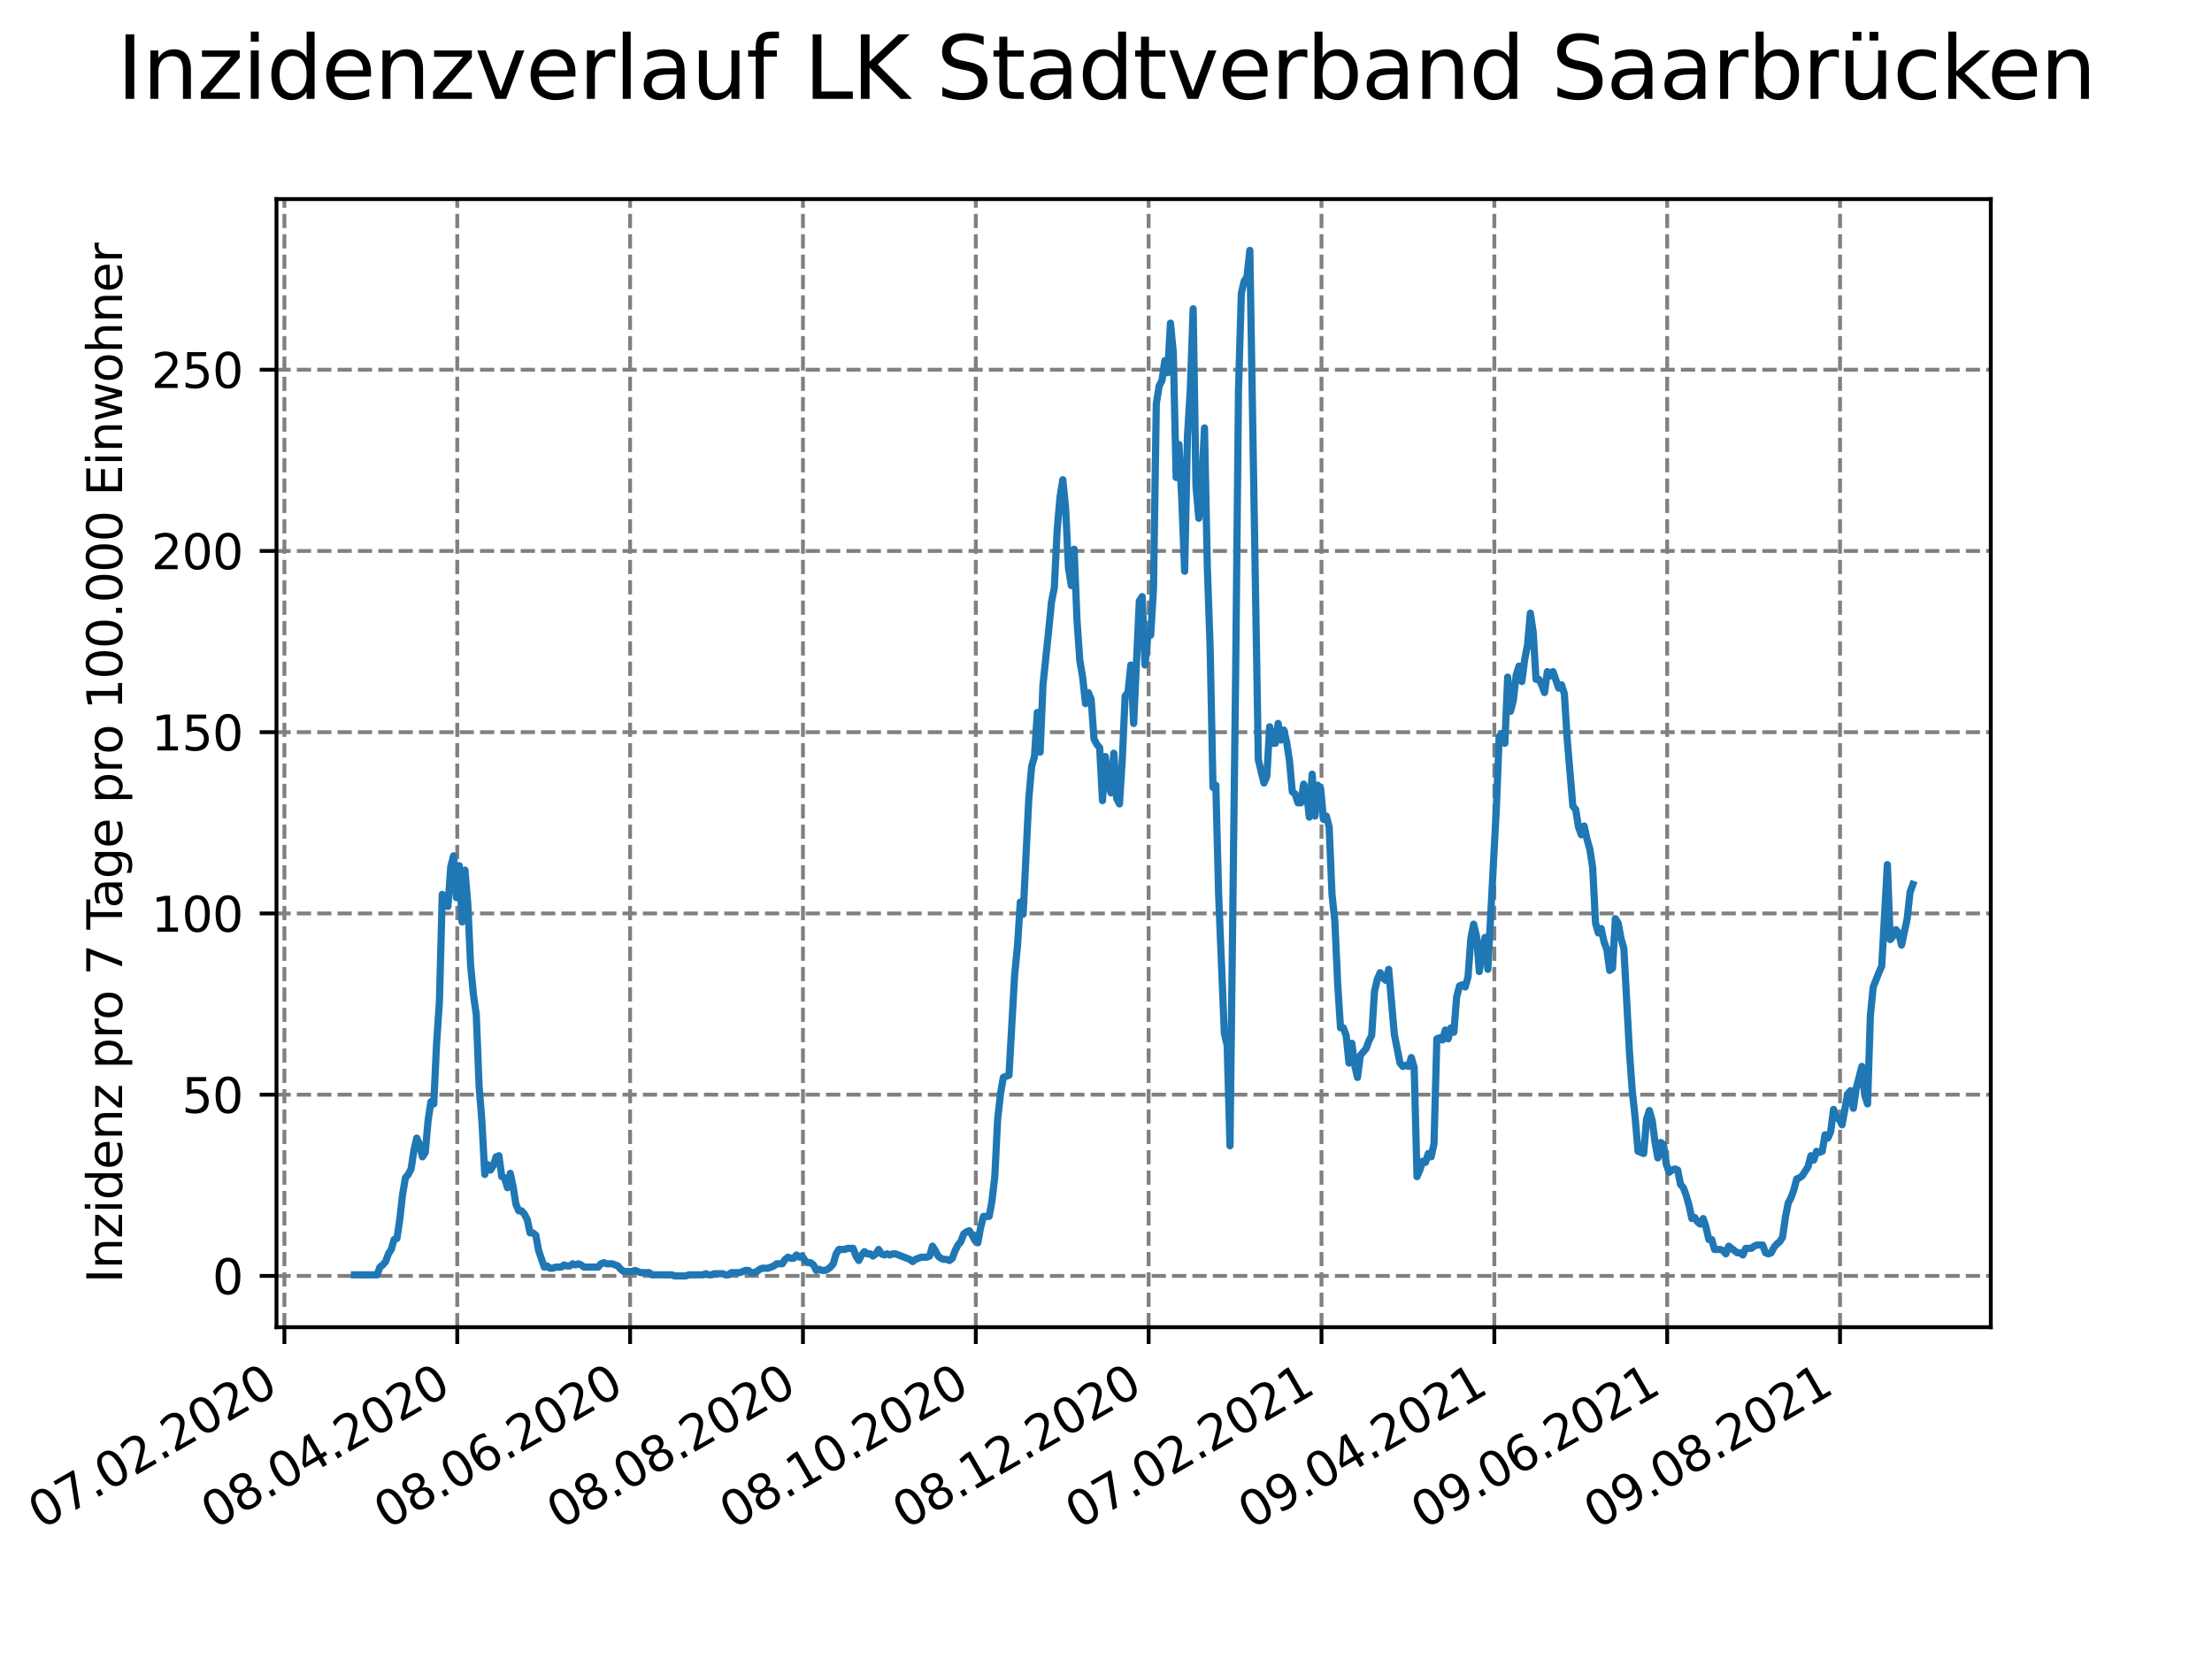 <?xml version="1.0" encoding="utf-8" standalone="no"?>
<!DOCTYPE svg PUBLIC "-//W3C//DTD SVG 1.1//EN"
  "http://www.w3.org/Graphics/SVG/1.1/DTD/svg11.dtd">
<svg height="345.6pt" version="1.1" viewBox="0 0 460.8 345.6" width="460.8pt" xmlns="http://www.w3.org/2000/svg" xmlns:xlink="http://www.w3.org/1999/xlink">
 <defs>
  <style type="text/css">*{stroke-linecap:butt;stroke-linejoin:round;}</style>
 </defs>
 <g id="figure_1">
  <g id="patch_1">
   <path d="M 0 345.6 
L 460.8 345.6 
L 460.8 0 
L 0 0 
z
" style="fill:#ffffff;"/>
  </g>
  <g id="axes_1">
   <g id="patch_2">
    <path d="M 57.6 276.48 
L 414.72 276.48 
L 414.72 41.472 
L 57.6 41.472 
z
" style="fill:#ffffff;"/>
   </g>
   <g id="matplotlib.axis_1">
    <g id="xtick_1">
     <g id="line2d_1">
      <path clip-path="url(#pda41c02b62)" d="M 59.248 276.48 
L 59.248 41.472 
" style="fill:none;stroke:#808080;stroke-dasharray:2.96,1.28;stroke-dashoffset:0;stroke-width:0.8;"/>
     </g>
     <g id="line2d_2">
      <defs>
       <path d="M 0 0 
L 0 3.5 
" id="m8798b6f782" style="stroke:#000000;stroke-width:0.8;"/>
      </defs>
      <g>
       <use style="stroke:#000000;stroke-width:0.8;" x="59.248" xlink:href="#m8798b6f782" y="276.48"/>
      </g>
     </g>
     <g id="text_1">
      <!-- 07.02.2020 -->
      <g transform="translate(8.623 318.689)rotate(-30)scale(0.1 -0.1)">
       <defs>
        <path d="M 2034 4250 
Q 1547 4250 1301 3770 
Q 1056 3291 1056 2328 
Q 1056 1369 1301 889 
Q 1547 409 2034 409 
Q 2525 409 2770 889 
Q 3016 1369 3016 2328 
Q 3016 3291 2770 3770 
Q 2525 4250 2034 4250 
z
M 2034 4750 
Q 2819 4750 3233 4129 
Q 3647 3509 3647 2328 
Q 3647 1150 3233 529 
Q 2819 -91 2034 -91 
Q 1250 -91 836 529 
Q 422 1150 422 2328 
Q 422 3509 836 4129 
Q 1250 4750 2034 4750 
z
" id="DejaVuSans-30" transform="scale(0.016)"/>
        <path d="M 525 4666 
L 3525 4666 
L 3525 4397 
L 1831 0 
L 1172 0 
L 2766 4134 
L 525 4134 
L 525 4666 
z
" id="DejaVuSans-37" transform="scale(0.016)"/>
        <path d="M 684 794 
L 1344 794 
L 1344 0 
L 684 0 
L 684 794 
z
" id="DejaVuSans-2e" transform="scale(0.016)"/>
        <path d="M 1228 531 
L 3431 531 
L 3431 0 
L 469 0 
L 469 531 
Q 828 903 1448 1529 
Q 2069 2156 2228 2338 
Q 2531 2678 2651 2914 
Q 2772 3150 2772 3378 
Q 2772 3750 2511 3984 
Q 2250 4219 1831 4219 
Q 1534 4219 1204 4116 
Q 875 4013 500 3803 
L 500 4441 
Q 881 4594 1212 4672 
Q 1544 4750 1819 4750 
Q 2544 4750 2975 4387 
Q 3406 4025 3406 3419 
Q 3406 3131 3298 2873 
Q 3191 2616 2906 2266 
Q 2828 2175 2409 1742 
Q 1991 1309 1228 531 
z
" id="DejaVuSans-32" transform="scale(0.016)"/>
       </defs>
       <use xlink:href="#DejaVuSans-30"/>
       <use x="63.623" xlink:href="#DejaVuSans-37"/>
       <use x="127.246" xlink:href="#DejaVuSans-2e"/>
       <use x="159.033" xlink:href="#DejaVuSans-30"/>
       <use x="222.656" xlink:href="#DejaVuSans-32"/>
       <use x="286.279" xlink:href="#DejaVuSans-2e"/>
       <use x="318.066" xlink:href="#DejaVuSans-32"/>
       <use x="381.689" xlink:href="#DejaVuSans-30"/>
       <use x="445.312" xlink:href="#DejaVuSans-32"/>
       <use x="508.936" xlink:href="#DejaVuSans-30"/>
      </g>
     </g>
    </g>
    <g id="xtick_2">
     <g id="line2d_3">
      <path clip-path="url(#pda41c02b62)" d="M 95.255 276.48 
L 95.255 41.472 
" style="fill:none;stroke:#808080;stroke-dasharray:2.96,1.28;stroke-dashoffset:0;stroke-width:0.8;"/>
     </g>
     <g id="line2d_4">
      <g>
       <use style="stroke:#000000;stroke-width:0.8;" x="95.255" xlink:href="#m8798b6f782" y="276.48"/>
      </g>
     </g>
     <g id="text_2">
      <!-- 08.04.2020 -->
      <g transform="translate(44.63 318.689)rotate(-30)scale(0.1 -0.1)">
       <defs>
        <path d="M 2034 2216 
Q 1584 2216 1326 1975 
Q 1069 1734 1069 1313 
Q 1069 891 1326 650 
Q 1584 409 2034 409 
Q 2484 409 2743 651 
Q 3003 894 3003 1313 
Q 3003 1734 2745 1975 
Q 2488 2216 2034 2216 
z
M 1403 2484 
Q 997 2584 770 2862 
Q 544 3141 544 3541 
Q 544 4100 942 4425 
Q 1341 4750 2034 4750 
Q 2731 4750 3128 4425 
Q 3525 4100 3525 3541 
Q 3525 3141 3298 2862 
Q 3072 2584 2669 2484 
Q 3125 2378 3379 2068 
Q 3634 1759 3634 1313 
Q 3634 634 3220 271 
Q 2806 -91 2034 -91 
Q 1263 -91 848 271 
Q 434 634 434 1313 
Q 434 1759 690 2068 
Q 947 2378 1403 2484 
z
M 1172 3481 
Q 1172 3119 1398 2916 
Q 1625 2713 2034 2713 
Q 2441 2713 2670 2916 
Q 2900 3119 2900 3481 
Q 2900 3844 2670 4047 
Q 2441 4250 2034 4250 
Q 1625 4250 1398 4047 
Q 1172 3844 1172 3481 
z
" id="DejaVuSans-38" transform="scale(0.016)"/>
        <path d="M 2419 4116 
L 825 1625 
L 2419 1625 
L 2419 4116 
z
M 2253 4666 
L 3047 4666 
L 3047 1625 
L 3713 1625 
L 3713 1100 
L 3047 1100 
L 3047 0 
L 2419 0 
L 2419 1100 
L 313 1100 
L 313 1709 
L 2253 4666 
z
" id="DejaVuSans-34" transform="scale(0.016)"/>
       </defs>
       <use xlink:href="#DejaVuSans-30"/>
       <use x="63.623" xlink:href="#DejaVuSans-38"/>
       <use x="127.246" xlink:href="#DejaVuSans-2e"/>
       <use x="159.033" xlink:href="#DejaVuSans-30"/>
       <use x="222.656" xlink:href="#DejaVuSans-34"/>
       <use x="286.279" xlink:href="#DejaVuSans-2e"/>
       <use x="318.066" xlink:href="#DejaVuSans-32"/>
       <use x="381.689" xlink:href="#DejaVuSans-30"/>
       <use x="445.312" xlink:href="#DejaVuSans-32"/>
       <use x="508.936" xlink:href="#DejaVuSans-30"/>
      </g>
     </g>
    </g>
    <g id="xtick_3">
     <g id="line2d_5">
      <path clip-path="url(#pda41c02b62)" d="M 131.262 276.48 
L 131.262 41.472 
" style="fill:none;stroke:#808080;stroke-dasharray:2.96,1.28;stroke-dashoffset:0;stroke-width:0.8;"/>
     </g>
     <g id="line2d_6">
      <g>
       <use style="stroke:#000000;stroke-width:0.8;" x="131.262" xlink:href="#m8798b6f782" y="276.48"/>
      </g>
     </g>
     <g id="text_3">
      <!-- 08.06.2020 -->
      <g transform="translate(80.637 318.689)rotate(-30)scale(0.1 -0.1)">
       <defs>
        <path d="M 2113 2584 
Q 1688 2584 1439 2293 
Q 1191 2003 1191 1497 
Q 1191 994 1439 701 
Q 1688 409 2113 409 
Q 2538 409 2786 701 
Q 3034 994 3034 1497 
Q 3034 2003 2786 2293 
Q 2538 2584 2113 2584 
z
M 3366 4563 
L 3366 3988 
Q 3128 4100 2886 4159 
Q 2644 4219 2406 4219 
Q 1781 4219 1451 3797 
Q 1122 3375 1075 2522 
Q 1259 2794 1537 2939 
Q 1816 3084 2150 3084 
Q 2853 3084 3261 2657 
Q 3669 2231 3669 1497 
Q 3669 778 3244 343 
Q 2819 -91 2113 -91 
Q 1303 -91 875 529 
Q 447 1150 447 2328 
Q 447 3434 972 4092 
Q 1497 4750 2381 4750 
Q 2619 4750 2861 4703 
Q 3103 4656 3366 4563 
z
" id="DejaVuSans-36" transform="scale(0.016)"/>
       </defs>
       <use xlink:href="#DejaVuSans-30"/>
       <use x="63.623" xlink:href="#DejaVuSans-38"/>
       <use x="127.246" xlink:href="#DejaVuSans-2e"/>
       <use x="159.033" xlink:href="#DejaVuSans-30"/>
       <use x="222.656" xlink:href="#DejaVuSans-36"/>
       <use x="286.279" xlink:href="#DejaVuSans-2e"/>
       <use x="318.066" xlink:href="#DejaVuSans-32"/>
       <use x="381.689" xlink:href="#DejaVuSans-30"/>
       <use x="445.312" xlink:href="#DejaVuSans-32"/>
       <use x="508.936" xlink:href="#DejaVuSans-30"/>
      </g>
     </g>
    </g>
    <g id="xtick_4">
     <g id="line2d_7">
      <path clip-path="url(#pda41c02b62)" d="M 167.269 276.48 
L 167.269 41.472 
" style="fill:none;stroke:#808080;stroke-dasharray:2.96,1.28;stroke-dashoffset:0;stroke-width:0.8;"/>
     </g>
     <g id="line2d_8">
      <g>
       <use style="stroke:#000000;stroke-width:0.8;" x="167.269" xlink:href="#m8798b6f782" y="276.48"/>
      </g>
     </g>
     <g id="text_4">
      <!-- 08.08.2020 -->
      <g transform="translate(116.644 318.689)rotate(-30)scale(0.1 -0.1)">
       <use xlink:href="#DejaVuSans-30"/>
       <use x="63.623" xlink:href="#DejaVuSans-38"/>
       <use x="127.246" xlink:href="#DejaVuSans-2e"/>
       <use x="159.033" xlink:href="#DejaVuSans-30"/>
       <use x="222.656" xlink:href="#DejaVuSans-38"/>
       <use x="286.279" xlink:href="#DejaVuSans-2e"/>
       <use x="318.066" xlink:href="#DejaVuSans-32"/>
       <use x="381.689" xlink:href="#DejaVuSans-30"/>
       <use x="445.312" xlink:href="#DejaVuSans-32"/>
       <use x="508.936" xlink:href="#DejaVuSans-30"/>
      </g>
     </g>
    </g>
    <g id="xtick_5">
     <g id="line2d_9">
      <path clip-path="url(#pda41c02b62)" d="M 203.276 276.48 
L 203.276 41.472 
" style="fill:none;stroke:#808080;stroke-dasharray:2.96,1.28;stroke-dashoffset:0;stroke-width:0.8;"/>
     </g>
     <g id="line2d_10">
      <g>
       <use style="stroke:#000000;stroke-width:0.8;" x="203.276" xlink:href="#m8798b6f782" y="276.48"/>
      </g>
     </g>
     <g id="text_5">
      <!-- 08.10.2020 -->
      <g transform="translate(152.651 318.689)rotate(-30)scale(0.1 -0.1)">
       <defs>
        <path d="M 794 531 
L 1825 531 
L 1825 4091 
L 703 3866 
L 703 4441 
L 1819 4666 
L 2450 4666 
L 2450 531 
L 3481 531 
L 3481 0 
L 794 0 
L 794 531 
z
" id="DejaVuSans-31" transform="scale(0.016)"/>
       </defs>
       <use xlink:href="#DejaVuSans-30"/>
       <use x="63.623" xlink:href="#DejaVuSans-38"/>
       <use x="127.246" xlink:href="#DejaVuSans-2e"/>
       <use x="159.033" xlink:href="#DejaVuSans-31"/>
       <use x="222.656" xlink:href="#DejaVuSans-30"/>
       <use x="286.279" xlink:href="#DejaVuSans-2e"/>
       <use x="318.066" xlink:href="#DejaVuSans-32"/>
       <use x="381.689" xlink:href="#DejaVuSans-30"/>
       <use x="445.312" xlink:href="#DejaVuSans-32"/>
       <use x="508.936" xlink:href="#DejaVuSans-30"/>
      </g>
     </g>
    </g>
    <g id="xtick_6">
     <g id="line2d_11">
      <path clip-path="url(#pda41c02b62)" d="M 239.284 276.48 
L 239.284 41.472 
" style="fill:none;stroke:#808080;stroke-dasharray:2.96,1.28;stroke-dashoffset:0;stroke-width:0.8;"/>
     </g>
     <g id="line2d_12">
      <g>
       <use style="stroke:#000000;stroke-width:0.8;" x="239.284" xlink:href="#m8798b6f782" y="276.48"/>
      </g>
     </g>
     <g id="text_6">
      <!-- 08.12.2020 -->
      <g transform="translate(188.658 318.689)rotate(-30)scale(0.1 -0.1)">
       <use xlink:href="#DejaVuSans-30"/>
       <use x="63.623" xlink:href="#DejaVuSans-38"/>
       <use x="127.246" xlink:href="#DejaVuSans-2e"/>
       <use x="159.033" xlink:href="#DejaVuSans-31"/>
       <use x="222.656" xlink:href="#DejaVuSans-32"/>
       <use x="286.279" xlink:href="#DejaVuSans-2e"/>
       <use x="318.066" xlink:href="#DejaVuSans-32"/>
       <use x="381.689" xlink:href="#DejaVuSans-30"/>
       <use x="445.312" xlink:href="#DejaVuSans-32"/>
       <use x="508.936" xlink:href="#DejaVuSans-30"/>
      </g>
     </g>
    </g>
    <g id="xtick_7">
     <g id="line2d_13">
      <path clip-path="url(#pda41c02b62)" d="M 275.291 276.48 
L 275.291 41.472 
" style="fill:none;stroke:#808080;stroke-dasharray:2.96,1.28;stroke-dashoffset:0;stroke-width:0.8;"/>
     </g>
     <g id="line2d_14">
      <g>
       <use style="stroke:#000000;stroke-width:0.8;" x="275.291" xlink:href="#m8798b6f782" y="276.48"/>
      </g>
     </g>
     <g id="text_7">
      <!-- 07.02.2021 -->
      <g transform="translate(224.666 318.689)rotate(-30)scale(0.1 -0.1)">
       <use xlink:href="#DejaVuSans-30"/>
       <use x="63.623" xlink:href="#DejaVuSans-37"/>
       <use x="127.246" xlink:href="#DejaVuSans-2e"/>
       <use x="159.033" xlink:href="#DejaVuSans-30"/>
       <use x="222.656" xlink:href="#DejaVuSans-32"/>
       <use x="286.279" xlink:href="#DejaVuSans-2e"/>
       <use x="318.066" xlink:href="#DejaVuSans-32"/>
       <use x="381.689" xlink:href="#DejaVuSans-30"/>
       <use x="445.312" xlink:href="#DejaVuSans-32"/>
       <use x="508.936" xlink:href="#DejaVuSans-31"/>
      </g>
     </g>
    </g>
    <g id="xtick_8">
     <g id="line2d_15">
      <path clip-path="url(#pda41c02b62)" d="M 311.298 276.48 
L 311.298 41.472 
" style="fill:none;stroke:#808080;stroke-dasharray:2.96,1.28;stroke-dashoffset:0;stroke-width:0.8;"/>
     </g>
     <g id="line2d_16">
      <g>
       <use style="stroke:#000000;stroke-width:0.8;" x="311.298" xlink:href="#m8798b6f782" y="276.48"/>
      </g>
     </g>
     <g id="text_8">
      <!-- 09.04.2021 -->
      <g transform="translate(260.673 318.689)rotate(-30)scale(0.1 -0.1)">
       <defs>
        <path d="M 703 97 
L 703 672 
Q 941 559 1184 500 
Q 1428 441 1663 441 
Q 2288 441 2617 861 
Q 2947 1281 2994 2138 
Q 2813 1869 2534 1725 
Q 2256 1581 1919 1581 
Q 1219 1581 811 2004 
Q 403 2428 403 3163 
Q 403 3881 828 4315 
Q 1253 4750 1959 4750 
Q 2769 4750 3195 4129 
Q 3622 3509 3622 2328 
Q 3622 1225 3098 567 
Q 2575 -91 1691 -91 
Q 1453 -91 1209 -44 
Q 966 3 703 97 
z
M 1959 2075 
Q 2384 2075 2632 2365 
Q 2881 2656 2881 3163 
Q 2881 3666 2632 3958 
Q 2384 4250 1959 4250 
Q 1534 4250 1286 3958 
Q 1038 3666 1038 3163 
Q 1038 2656 1286 2365 
Q 1534 2075 1959 2075 
z
" id="DejaVuSans-39" transform="scale(0.016)"/>
       </defs>
       <use xlink:href="#DejaVuSans-30"/>
       <use x="63.623" xlink:href="#DejaVuSans-39"/>
       <use x="127.246" xlink:href="#DejaVuSans-2e"/>
       <use x="159.033" xlink:href="#DejaVuSans-30"/>
       <use x="222.656" xlink:href="#DejaVuSans-34"/>
       <use x="286.279" xlink:href="#DejaVuSans-2e"/>
       <use x="318.066" xlink:href="#DejaVuSans-32"/>
       <use x="381.689" xlink:href="#DejaVuSans-30"/>
       <use x="445.312" xlink:href="#DejaVuSans-32"/>
       <use x="508.936" xlink:href="#DejaVuSans-31"/>
      </g>
     </g>
    </g>
    <g id="xtick_9">
     <g id="line2d_17">
      <path clip-path="url(#pda41c02b62)" d="M 347.305 276.48 
L 347.305 41.472 
" style="fill:none;stroke:#808080;stroke-dasharray:2.96,1.28;stroke-dashoffset:0;stroke-width:0.8;"/>
     </g>
     <g id="line2d_18">
      <g>
       <use style="stroke:#000000;stroke-width:0.8;" x="347.305" xlink:href="#m8798b6f782" y="276.48"/>
      </g>
     </g>
     <g id="text_9">
      <!-- 09.06.2021 -->
      <g transform="translate(296.68 318.689)rotate(-30)scale(0.1 -0.1)">
       <use xlink:href="#DejaVuSans-30"/>
       <use x="63.623" xlink:href="#DejaVuSans-39"/>
       <use x="127.246" xlink:href="#DejaVuSans-2e"/>
       <use x="159.033" xlink:href="#DejaVuSans-30"/>
       <use x="222.656" xlink:href="#DejaVuSans-36"/>
       <use x="286.279" xlink:href="#DejaVuSans-2e"/>
       <use x="318.066" xlink:href="#DejaVuSans-32"/>
       <use x="381.689" xlink:href="#DejaVuSans-30"/>
       <use x="445.312" xlink:href="#DejaVuSans-32"/>
       <use x="508.936" xlink:href="#DejaVuSans-31"/>
      </g>
     </g>
    </g>
    <g id="xtick_10">
     <g id="line2d_19">
      <path clip-path="url(#pda41c02b62)" d="M 383.312 276.48 
L 383.312 41.472 
" style="fill:none;stroke:#808080;stroke-dasharray:2.96,1.28;stroke-dashoffset:0;stroke-width:0.8;"/>
     </g>
     <g id="line2d_20">
      <g>
       <use style="stroke:#000000;stroke-width:0.8;" x="383.312" xlink:href="#m8798b6f782" y="276.48"/>
      </g>
     </g>
     <g id="text_10">
      <!-- 09.08.2021 -->
      <g transform="translate(332.687 318.689)rotate(-30)scale(0.1 -0.1)">
       <use xlink:href="#DejaVuSans-30"/>
       <use x="63.623" xlink:href="#DejaVuSans-39"/>
       <use x="127.246" xlink:href="#DejaVuSans-2e"/>
       <use x="159.033" xlink:href="#DejaVuSans-30"/>
       <use x="222.656" xlink:href="#DejaVuSans-38"/>
       <use x="286.279" xlink:href="#DejaVuSans-2e"/>
       <use x="318.066" xlink:href="#DejaVuSans-32"/>
       <use x="381.689" xlink:href="#DejaVuSans-30"/>
       <use x="445.312" xlink:href="#DejaVuSans-32"/>
       <use x="508.936" xlink:href="#DejaVuSans-31"/>
      </g>
     </g>
    </g>
   </g>
   <g id="matplotlib.axis_2">
    <g id="ytick_1">
     <g id="line2d_21">
      <path clip-path="url(#pda41c02b62)" d="M 57.6 265.798 
L 414.72 265.798 
" style="fill:none;stroke:#808080;stroke-dasharray:2.96,1.28;stroke-dashoffset:0;stroke-width:0.8;"/>
     </g>
     <g id="line2d_22">
      <defs>
       <path d="M 0 0 
L -3.5 0 
" id="mccd72e987a" style="stroke:#000000;stroke-width:0.8;"/>
      </defs>
      <g>
       <use style="stroke:#000000;stroke-width:0.8;" x="57.6" xlink:href="#mccd72e987a" y="265.798"/>
      </g>
     </g>
     <g id="text_11">
      <!-- 0 -->
      <g transform="translate(44.237 269.597)scale(0.1 -0.1)">
       <use xlink:href="#DejaVuSans-30"/>
      </g>
     </g>
    </g>
    <g id="ytick_2">
     <g id="line2d_23">
      <path clip-path="url(#pda41c02b62)" d="M 57.6 228.041 
L 414.72 228.041 
" style="fill:none;stroke:#808080;stroke-dasharray:2.96,1.28;stroke-dashoffset:0;stroke-width:0.8;"/>
     </g>
     <g id="line2d_24">
      <g>
       <use style="stroke:#000000;stroke-width:0.8;" x="57.6" xlink:href="#mccd72e987a" y="228.041"/>
      </g>
     </g>
     <g id="text_12">
      <!-- 50 -->
      <g transform="translate(37.875 231.84)scale(0.1 -0.1)">
       <defs>
        <path d="M 691 4666 
L 3169 4666 
L 3169 4134 
L 1269 4134 
L 1269 2991 
Q 1406 3038 1543 3061 
Q 1681 3084 1819 3084 
Q 2600 3084 3056 2656 
Q 3513 2228 3513 1497 
Q 3513 744 3044 326 
Q 2575 -91 1722 -91 
Q 1428 -91 1123 -41 
Q 819 9 494 109 
L 494 744 
Q 775 591 1075 516 
Q 1375 441 1709 441 
Q 2250 441 2565 725 
Q 2881 1009 2881 1497 
Q 2881 1984 2565 2268 
Q 2250 2553 1709 2553 
Q 1456 2553 1204 2497 
Q 953 2441 691 2322 
L 691 4666 
z
" id="DejaVuSans-35" transform="scale(0.016)"/>
       </defs>
       <use xlink:href="#DejaVuSans-35"/>
       <use x="63.623" xlink:href="#DejaVuSans-30"/>
      </g>
     </g>
    </g>
    <g id="ytick_3">
     <g id="line2d_25">
      <path clip-path="url(#pda41c02b62)" d="M 57.6 190.284 
L 414.72 190.284 
" style="fill:none;stroke:#808080;stroke-dasharray:2.96,1.28;stroke-dashoffset:0;stroke-width:0.8;"/>
     </g>
     <g id="line2d_26">
      <g>
       <use style="stroke:#000000;stroke-width:0.8;" x="57.6" xlink:href="#mccd72e987a" y="190.284"/>
      </g>
     </g>
     <g id="text_13">
      <!-- 100 -->
      <g transform="translate(31.512 194.083)scale(0.1 -0.1)">
       <use xlink:href="#DejaVuSans-31"/>
       <use x="63.623" xlink:href="#DejaVuSans-30"/>
       <use x="127.246" xlink:href="#DejaVuSans-30"/>
      </g>
     </g>
    </g>
    <g id="ytick_4">
     <g id="line2d_27">
      <path clip-path="url(#pda41c02b62)" d="M 57.6 152.527 
L 414.72 152.527 
" style="fill:none;stroke:#808080;stroke-dasharray:2.96,1.28;stroke-dashoffset:0;stroke-width:0.8;"/>
     </g>
     <g id="line2d_28">
      <g>
       <use style="stroke:#000000;stroke-width:0.8;" x="57.6" xlink:href="#mccd72e987a" y="152.527"/>
      </g>
     </g>
     <g id="text_14">
      <!-- 150 -->
      <g transform="translate(31.512 156.327)scale(0.1 -0.1)">
       <use xlink:href="#DejaVuSans-31"/>
       <use x="63.623" xlink:href="#DejaVuSans-35"/>
       <use x="127.246" xlink:href="#DejaVuSans-30"/>
      </g>
     </g>
    </g>
    <g id="ytick_5">
     <g id="line2d_29">
      <path clip-path="url(#pda41c02b62)" d="M 57.6 114.771 
L 414.72 114.771 
" style="fill:none;stroke:#808080;stroke-dasharray:2.96,1.28;stroke-dashoffset:0;stroke-width:0.8;"/>
     </g>
     <g id="line2d_30">
      <g>
       <use style="stroke:#000000;stroke-width:0.8;" x="57.6" xlink:href="#mccd72e987a" y="114.771"/>
      </g>
     </g>
     <g id="text_15">
      <!-- 200 -->
      <g transform="translate(31.512 118.57)scale(0.1 -0.1)">
       <use xlink:href="#DejaVuSans-32"/>
       <use x="63.623" xlink:href="#DejaVuSans-30"/>
       <use x="127.246" xlink:href="#DejaVuSans-30"/>
      </g>
     </g>
    </g>
    <g id="ytick_6">
     <g id="line2d_31">
      <path clip-path="url(#pda41c02b62)" d="M 57.6 77.014 
L 414.72 77.014 
" style="fill:none;stroke:#808080;stroke-dasharray:2.96,1.28;stroke-dashoffset:0;stroke-width:0.8;"/>
     </g>
     <g id="line2d_32">
      <g>
       <use style="stroke:#000000;stroke-width:0.8;" x="57.6" xlink:href="#mccd72e987a" y="77.014"/>
      </g>
     </g>
     <g id="text_16">
      <!-- 250 -->
      <g transform="translate(31.512 80.813)scale(0.1 -0.1)">
       <use xlink:href="#DejaVuSans-32"/>
       <use x="63.623" xlink:href="#DejaVuSans-35"/>
       <use x="127.246" xlink:href="#DejaVuSans-30"/>
      </g>
     </g>
    </g>
    <g id="text_17">
     <!-- Inzidenz pro 7 Tage pro 100.000 Einwohner -->
     <g transform="translate(25.433 267.301)rotate(-90)scale(0.1 -0.1)">
      <defs>
       <path d="M 628 4666 
L 1259 4666 
L 1259 0 
L 628 0 
L 628 4666 
z
" id="DejaVuSans-49" transform="scale(0.016)"/>
       <path d="M 3513 2113 
L 3513 0 
L 2938 0 
L 2938 2094 
Q 2938 2591 2744 2837 
Q 2550 3084 2163 3084 
Q 1697 3084 1428 2787 
Q 1159 2491 1159 1978 
L 1159 0 
L 581 0 
L 581 3500 
L 1159 3500 
L 1159 2956 
Q 1366 3272 1645 3428 
Q 1925 3584 2291 3584 
Q 2894 3584 3203 3211 
Q 3513 2838 3513 2113 
z
" id="DejaVuSans-6e" transform="scale(0.016)"/>
       <path d="M 353 3500 
L 3084 3500 
L 3084 2975 
L 922 459 
L 3084 459 
L 3084 0 
L 275 0 
L 275 525 
L 2438 3041 
L 353 3041 
L 353 3500 
z
" id="DejaVuSans-7a" transform="scale(0.016)"/>
       <path d="M 603 3500 
L 1178 3500 
L 1178 0 
L 603 0 
L 603 3500 
z
M 603 4863 
L 1178 4863 
L 1178 4134 
L 603 4134 
L 603 4863 
z
" id="DejaVuSans-69" transform="scale(0.016)"/>
       <path d="M 2906 2969 
L 2906 4863 
L 3481 4863 
L 3481 0 
L 2906 0 
L 2906 525 
Q 2725 213 2448 61 
Q 2172 -91 1784 -91 
Q 1150 -91 751 415 
Q 353 922 353 1747 
Q 353 2572 751 3078 
Q 1150 3584 1784 3584 
Q 2172 3584 2448 3432 
Q 2725 3281 2906 2969 
z
M 947 1747 
Q 947 1113 1208 752 
Q 1469 391 1925 391 
Q 2381 391 2643 752 
Q 2906 1113 2906 1747 
Q 2906 2381 2643 2742 
Q 2381 3103 1925 3103 
Q 1469 3103 1208 2742 
Q 947 2381 947 1747 
z
" id="DejaVuSans-64" transform="scale(0.016)"/>
       <path d="M 3597 1894 
L 3597 1613 
L 953 1613 
Q 991 1019 1311 708 
Q 1631 397 2203 397 
Q 2534 397 2845 478 
Q 3156 559 3463 722 
L 3463 178 
Q 3153 47 2828 -22 
Q 2503 -91 2169 -91 
Q 1331 -91 842 396 
Q 353 884 353 1716 
Q 353 2575 817 3079 
Q 1281 3584 2069 3584 
Q 2775 3584 3186 3129 
Q 3597 2675 3597 1894 
z
M 3022 2063 
Q 3016 2534 2758 2815 
Q 2500 3097 2075 3097 
Q 1594 3097 1305 2825 
Q 1016 2553 972 2059 
L 3022 2063 
z
" id="DejaVuSans-65" transform="scale(0.016)"/>
       <path id="DejaVuSans-20" transform="scale(0.016)"/>
       <path d="M 1159 525 
L 1159 -1331 
L 581 -1331 
L 581 3500 
L 1159 3500 
L 1159 2969 
Q 1341 3281 1617 3432 
Q 1894 3584 2278 3584 
Q 2916 3584 3314 3078 
Q 3713 2572 3713 1747 
Q 3713 922 3314 415 
Q 2916 -91 2278 -91 
Q 1894 -91 1617 61 
Q 1341 213 1159 525 
z
M 3116 1747 
Q 3116 2381 2855 2742 
Q 2594 3103 2138 3103 
Q 1681 3103 1420 2742 
Q 1159 2381 1159 1747 
Q 1159 1113 1420 752 
Q 1681 391 2138 391 
Q 2594 391 2855 752 
Q 3116 1113 3116 1747 
z
" id="DejaVuSans-70" transform="scale(0.016)"/>
       <path d="M 2631 2963 
Q 2534 3019 2420 3045 
Q 2306 3072 2169 3072 
Q 1681 3072 1420 2755 
Q 1159 2438 1159 1844 
L 1159 0 
L 581 0 
L 581 3500 
L 1159 3500 
L 1159 2956 
Q 1341 3275 1631 3429 
Q 1922 3584 2338 3584 
Q 2397 3584 2469 3576 
Q 2541 3569 2628 3553 
L 2631 2963 
z
" id="DejaVuSans-72" transform="scale(0.016)"/>
       <path d="M 1959 3097 
Q 1497 3097 1228 2736 
Q 959 2375 959 1747 
Q 959 1119 1226 758 
Q 1494 397 1959 397 
Q 2419 397 2687 759 
Q 2956 1122 2956 1747 
Q 2956 2369 2687 2733 
Q 2419 3097 1959 3097 
z
M 1959 3584 
Q 2709 3584 3137 3096 
Q 3566 2609 3566 1747 
Q 3566 888 3137 398 
Q 2709 -91 1959 -91 
Q 1206 -91 779 398 
Q 353 888 353 1747 
Q 353 2609 779 3096 
Q 1206 3584 1959 3584 
z
" id="DejaVuSans-6f" transform="scale(0.016)"/>
       <path d="M -19 4666 
L 3928 4666 
L 3928 4134 
L 2272 4134 
L 2272 0 
L 1638 0 
L 1638 4134 
L -19 4134 
L -19 4666 
z
" id="DejaVuSans-54" transform="scale(0.016)"/>
       <path d="M 2194 1759 
Q 1497 1759 1228 1600 
Q 959 1441 959 1056 
Q 959 750 1161 570 
Q 1363 391 1709 391 
Q 2188 391 2477 730 
Q 2766 1069 2766 1631 
L 2766 1759 
L 2194 1759 
z
M 3341 1997 
L 3341 0 
L 2766 0 
L 2766 531 
Q 2569 213 2275 61 
Q 1981 -91 1556 -91 
Q 1019 -91 701 211 
Q 384 513 384 1019 
Q 384 1609 779 1909 
Q 1175 2209 1959 2209 
L 2766 2209 
L 2766 2266 
Q 2766 2663 2505 2880 
Q 2244 3097 1772 3097 
Q 1472 3097 1187 3025 
Q 903 2953 641 2809 
L 641 3341 
Q 956 3463 1253 3523 
Q 1550 3584 1831 3584 
Q 2591 3584 2966 3190 
Q 3341 2797 3341 1997 
z
" id="DejaVuSans-61" transform="scale(0.016)"/>
       <path d="M 2906 1791 
Q 2906 2416 2648 2759 
Q 2391 3103 1925 3103 
Q 1463 3103 1205 2759 
Q 947 2416 947 1791 
Q 947 1169 1205 825 
Q 1463 481 1925 481 
Q 2391 481 2648 825 
Q 2906 1169 2906 1791 
z
M 3481 434 
Q 3481 -459 3084 -895 
Q 2688 -1331 1869 -1331 
Q 1566 -1331 1297 -1286 
Q 1028 -1241 775 -1147 
L 775 -588 
Q 1028 -725 1275 -790 
Q 1522 -856 1778 -856 
Q 2344 -856 2625 -561 
Q 2906 -266 2906 331 
L 2906 616 
Q 2728 306 2450 153 
Q 2172 0 1784 0 
Q 1141 0 747 490 
Q 353 981 353 1791 
Q 353 2603 747 3093 
Q 1141 3584 1784 3584 
Q 2172 3584 2450 3431 
Q 2728 3278 2906 2969 
L 2906 3500 
L 3481 3500 
L 3481 434 
z
" id="DejaVuSans-67" transform="scale(0.016)"/>
       <path d="M 628 4666 
L 3578 4666 
L 3578 4134 
L 1259 4134 
L 1259 2753 
L 3481 2753 
L 3481 2222 
L 1259 2222 
L 1259 531 
L 3634 531 
L 3634 0 
L 628 0 
L 628 4666 
z
" id="DejaVuSans-45" transform="scale(0.016)"/>
       <path d="M 269 3500 
L 844 3500 
L 1563 769 
L 2278 3500 
L 2956 3500 
L 3675 769 
L 4391 3500 
L 4966 3500 
L 4050 0 
L 3372 0 
L 2619 2869 
L 1863 0 
L 1184 0 
L 269 3500 
z
" id="DejaVuSans-77" transform="scale(0.016)"/>
       <path d="M 3513 2113 
L 3513 0 
L 2938 0 
L 2938 2094 
Q 2938 2591 2744 2837 
Q 2550 3084 2163 3084 
Q 1697 3084 1428 2787 
Q 1159 2491 1159 1978 
L 1159 0 
L 581 0 
L 581 4863 
L 1159 4863 
L 1159 2956 
Q 1366 3272 1645 3428 
Q 1925 3584 2291 3584 
Q 2894 3584 3203 3211 
Q 3513 2838 3513 2113 
z
" id="DejaVuSans-68" transform="scale(0.016)"/>
      </defs>
      <use xlink:href="#DejaVuSans-49"/>
      <use x="29.492" xlink:href="#DejaVuSans-6e"/>
      <use x="92.871" xlink:href="#DejaVuSans-7a"/>
      <use x="145.361" xlink:href="#DejaVuSans-69"/>
      <use x="173.145" xlink:href="#DejaVuSans-64"/>
      <use x="236.621" xlink:href="#DejaVuSans-65"/>
      <use x="298.145" xlink:href="#DejaVuSans-6e"/>
      <use x="361.523" xlink:href="#DejaVuSans-7a"/>
      <use x="414.014" xlink:href="#DejaVuSans-20"/>
      <use x="445.801" xlink:href="#DejaVuSans-70"/>
      <use x="509.277" xlink:href="#DejaVuSans-72"/>
      <use x="548.141" xlink:href="#DejaVuSans-6f"/>
      <use x="609.322" xlink:href="#DejaVuSans-20"/>
      <use x="641.109" xlink:href="#DejaVuSans-37"/>
      <use x="704.732" xlink:href="#DejaVuSans-20"/>
      <use x="736.52" xlink:href="#DejaVuSans-54"/>
      <use x="781.104" xlink:href="#DejaVuSans-61"/>
      <use x="842.383" xlink:href="#DejaVuSans-67"/>
      <use x="905.859" xlink:href="#DejaVuSans-65"/>
      <use x="967.383" xlink:href="#DejaVuSans-20"/>
      <use x="999.17" xlink:href="#DejaVuSans-70"/>
      <use x="1062.646" xlink:href="#DejaVuSans-72"/>
      <use x="1101.51" xlink:href="#DejaVuSans-6f"/>
      <use x="1162.691" xlink:href="#DejaVuSans-20"/>
      <use x="1194.479" xlink:href="#DejaVuSans-31"/>
      <use x="1258.102" xlink:href="#DejaVuSans-30"/>
      <use x="1321.725" xlink:href="#DejaVuSans-30"/>
      <use x="1385.348" xlink:href="#DejaVuSans-2e"/>
      <use x="1417.135" xlink:href="#DejaVuSans-30"/>
      <use x="1480.758" xlink:href="#DejaVuSans-30"/>
      <use x="1544.381" xlink:href="#DejaVuSans-30"/>
      <use x="1608.004" xlink:href="#DejaVuSans-20"/>
      <use x="1639.791" xlink:href="#DejaVuSans-45"/>
      <use x="1702.975" xlink:href="#DejaVuSans-69"/>
      <use x="1730.758" xlink:href="#DejaVuSans-6e"/>
      <use x="1794.137" xlink:href="#DejaVuSans-77"/>
      <use x="1875.924" xlink:href="#DejaVuSans-6f"/>
      <use x="1937.105" xlink:href="#DejaVuSans-68"/>
      <use x="2000.484" xlink:href="#DejaVuSans-6e"/>
      <use x="2063.863" xlink:href="#DejaVuSans-65"/>
      <use x="2125.387" xlink:href="#DejaVuSans-72"/>
     </g>
    </g>
   </g>
   <g id="line2d_33">
    <path clip-path="url(#pda41c02b62)" d="M 73.833 265.568 
L 78.555 265.568 
L 79.145 263.96 
L 79.736 263.501 
L 80.326 262.811 
L 80.916 261.203 
L 81.506 260.284 
L 82.097 258.217 
L 82.687 257.987 
L 83.277 254.082 
L 83.868 248.798 
L 84.458 245.352 
L 85.048 244.663 
L 85.638 243.515 
L 86.229 239.609 
L 86.819 237.082 
L 87.409 238.461 
L 87.999 240.988 
L 88.59 240.069 
L 89.18 233.407 
L 89.77 229.501 
L 90.361 229.961 
L 90.951 217.326 
L 91.541 208.596 
L 92.131 186.313 
L 92.722 188.151 
L 93.312 188.84 
L 93.902 180.57 
L 94.493 178.273 
L 95.083 187.002 
L 95.673 180.34 
L 96.263 192.056 
L 96.854 181.259 
L 97.444 188.151 
L 98.034 201.016 
L 98.625 207.218 
L 99.215 211.353 
L 99.805 226.285 
L 100.395 233.636 
L 100.986 244.663 
L 101.576 242.596 
L 102.166 243.744 
L 102.756 242.825 
L 103.347 240.988 
L 103.937 240.758 
L 104.527 245.123 
L 105.118 245.352 
L 105.708 247.42 
L 106.298 244.433 
L 106.888 247.19 
L 107.479 250.866 
L 108.069 252.244 
L 108.659 252.244 
L 109.25 252.933 
L 109.84 254.082 
L 110.43 256.839 
L 111.02 256.839 
L 111.611 257.298 
L 112.201 260.514 
L 113.382 263.96 
L 113.972 263.73 
L 114.562 264.19 
L 115.152 264.19 
L 115.743 263.96 
L 116.923 263.96 
L 117.514 263.501 
L 118.104 263.73 
L 118.694 263.73 
L 119.284 263.271 
L 119.875 263.501 
L 120.465 263.271 
L 121.055 263.501 
L 121.645 263.96 
L 124.597 263.96 
L 125.187 263.271 
L 125.777 263.041 
L 126.368 263.271 
L 127.548 263.271 
L 128.729 263.73 
L 129.319 264.419 
L 129.909 264.879 
L 131.68 264.879 
L 132.271 264.649 
L 133.451 265.109 
L 135.222 265.109 
L 135.812 265.568 
L 139.944 265.568 
L 140.534 265.798 
L 142.896 265.798 
L 143.486 265.568 
L 146.437 265.568 
L 147.028 265.338 
L 147.618 265.568 
L 148.208 265.568 
L 148.798 265.338 
L 150.569 265.338 
L 151.16 265.568 
L 151.75 265.568 
L 152.34 265.109 
L 154.111 265.109 
L 155.292 264.649 
L 155.882 264.649 
L 156.472 265.109 
L 157.062 265.109 
L 157.653 264.879 
L 158.243 264.419 
L 158.833 264.19 
L 160.014 264.19 
L 161.194 263.73 
L 161.785 263.271 
L 162.965 263.271 
L 163.555 262.352 
L 164.146 261.893 
L 164.736 262.122 
L 165.326 262.122 
L 165.917 261.433 
L 166.507 261.893 
L 167.097 261.663 
L 167.687 262.582 
L 168.278 263.041 
L 168.868 263.041 
L 169.458 263.501 
L 170.049 264.649 
L 170.639 264.419 
L 171.229 264.649 
L 171.819 264.649 
L 172.41 264.419 
L 173 263.96 
L 173.59 263.271 
L 174.18 261.203 
L 174.771 260.284 
L 175.951 260.284 
L 176.542 260.055 
L 177.722 260.055 
L 178.312 261.663 
L 178.903 262.582 
L 179.493 261.433 
L 180.083 260.744 
L 180.674 261.203 
L 181.264 261.203 
L 181.854 261.663 
L 182.444 261.203 
L 183.035 260.284 
L 183.625 261.203 
L 184.215 261.433 
L 184.806 261.203 
L 185.396 261.433 
L 185.986 261.203 
L 186.576 261.203 
L 189.528 262.352 
L 190.118 262.811 
L 190.708 262.352 
L 191.889 261.893 
L 193.069 261.893 
L 193.66 261.663 
L 194.25 259.595 
L 194.84 260.514 
L 195.431 261.663 
L 196.021 262.122 
L 196.611 262.352 
L 197.201 262.352 
L 197.792 262.582 
L 198.382 262.122 
L 198.972 260.514 
L 199.563 259.366 
L 200.153 258.676 
L 200.743 257.068 
L 201.333 256.609 
L 201.924 256.379 
L 202.514 257.298 
L 203.104 258.447 
L 203.695 258.906 
L 204.285 255.69 
L 204.875 253.393 
L 206.056 253.393 
L 206.646 250.177 
L 207.236 245.123 
L 207.827 233.177 
L 208.417 227.893 
L 209.007 224.447 
L 210.188 223.988 
L 211.368 203.083 
L 211.958 197.11 
L 212.549 187.921 
L 213.139 190.448 
L 214.32 166.327 
L 214.91 159.665 
L 215.5 157.598 
L 216.09 148.409 
L 216.681 156.679 
L 217.271 142.666 
L 218.452 131.409 
L 219.042 125.436 
L 219.632 122.45 
L 220.222 110.504 
L 220.813 103.612 
L 221.403 99.937 
L 221.993 105.91 
L 222.584 118.315 
L 223.174 121.99 
L 223.764 114.409 
L 224.354 129.112 
L 224.945 137.612 
L 225.535 141.058 
L 226.125 146.571 
L 226.716 144.274 
L 227.306 145.652 
L 227.896 153.922 
L 228.486 155.071 
L 229.077 155.76 
L 229.667 166.787 
L 230.257 157.598 
L 230.847 162.652 
L 231.438 165.179 
L 232.028 156.908 
L 232.618 166.327 
L 233.209 167.476 
L 233.799 158.057 
L 234.389 144.963 
L 234.979 144.274 
L 235.57 138.531 
L 236.16 150.706 
L 237.341 125.207 
L 237.931 124.288 
L 238.521 138.531 
L 239.111 132.558 
L 239.702 132.328 
L 240.292 122.68 
L 240.882 84.086 
L 241.473 80.41 
L 242.063 79.262 
L 242.653 75.127 
L 243.243 77.654 
L 243.834 67.316 
L 244.424 73.519 
L 245.014 99.477 
L 245.604 92.586 
L 246.195 104.302 
L 246.785 119.004 
L 247.375 90.748 
L 247.966 81.099 
L 248.556 64.33 
L 249.146 101.315 
L 249.736 107.977 
L 250.327 101.085 
L 250.917 89.14 
L 251.507 118.085 
L 252.098 135.085 
L 252.688 164.03 
L 253.278 163.57 
L 253.868 186.543 
L 255.049 215.258 
L 255.639 217.785 
L 256.23 238.69 
L 257.41 140.139 
L 258 81.329 
L 258.591 61.113 
L 259.181 58.586 
L 259.771 57.668 
L 260.362 52.154 
L 262.132 158.287 
L 263.313 163.111 
L 263.903 161.733 
L 264.493 151.395 
L 265.084 154.841 
L 265.674 154.841 
L 266.264 150.706 
L 266.855 154.152 
L 267.445 152.084 
L 268.035 154.611 
L 268.625 158.517 
L 269.216 164.949 
L 269.806 165.408 
L 270.396 167.246 
L 270.987 167.246 
L 271.577 163.341 
L 272.167 164.949 
L 272.757 170.232 
L 273.348 161.273 
L 273.938 170.003 
L 274.528 163.57 
L 275.119 164.26 
L 275.709 170.692 
L 276.299 170.003 
L 276.889 172.3 
L 277.48 186.313 
L 278.07 191.827 
L 278.66 204.921 
L 279.251 214.11 
L 279.841 214.11 
L 280.431 215.718 
L 281.021 221.461 
L 281.612 217.326 
L 282.202 221.92 
L 282.792 224.447 
L 283.382 219.853 
L 284.563 218.475 
L 285.153 216.867 
L 285.744 215.718 
L 286.334 206.529 
L 286.924 204.002 
L 287.514 202.624 
L 288.105 203.772 
L 288.695 204.232 
L 289.285 201.934 
L 290.466 215.488 
L 291.646 221.461 
L 292.237 222.15 
L 292.827 221.92 
L 293.417 222.15 
L 294.008 220.312 
L 294.598 222.38 
L 295.188 245.123 
L 295.778 243.744 
L 296.369 241.906 
L 296.959 242.136 
L 297.549 240.298 
L 298.14 240.988 
L 298.73 238.231 
L 299.32 216.407 
L 299.91 216.177 
L 300.501 216.637 
L 301.091 214.569 
L 301.681 216.407 
L 302.271 214.11 
L 302.862 215.029 
L 303.452 207.678 
L 304.042 205.38 
L 304.633 205.151 
L 305.223 205.61 
L 305.813 203.543 
L 306.403 195.502 
L 306.994 192.516 
L 307.584 195.043 
L 308.174 202.394 
L 308.765 197.57 
L 309.355 195.272 
L 309.945 201.934 
L 311.716 168.395 
L 312.306 153.463 
L 312.897 152.773 
L 313.487 154.841 
L 314.077 141.058 
L 314.667 148.179 
L 315.258 145.882 
L 315.848 140.598 
L 316.438 138.76 
L 317.028 141.976 
L 317.619 137.382 
L 318.209 134.395 
L 318.799 127.733 
L 319.39 131.639 
L 319.98 141.517 
L 320.57 141.517 
L 321.16 142.666 
L 321.751 144.274 
L 322.341 139.909 
L 322.931 140.828 
L 323.522 139.909 
L 324.702 143.355 
L 325.292 142.666 
L 325.883 144.503 
L 326.473 153.922 
L 327.654 167.935 
L 328.244 168.624 
L 328.834 172.3 
L 329.424 173.908 
L 330.015 172.07 
L 330.605 174.827 
L 331.195 176.894 
L 331.786 180.8 
L 332.376 192.286 
L 332.966 194.354 
L 333.556 193.435 
L 334.147 196.191 
L 334.737 197.799 
L 335.327 202.164 
L 335.917 201.705 
L 336.508 191.367 
L 337.098 192.286 
L 337.688 195.502 
L 338.279 197.57 
L 339.459 219.394 
L 340.049 227.434 
L 340.64 232.947 
L 341.23 239.839 
L 342.411 240.298 
L 343.001 233.177 
L 343.591 231.339 
L 344.181 233.407 
L 344.772 238.001 
L 345.362 241.217 
L 345.952 238.001 
L 346.543 238.461 
L 347.133 242.596 
L 347.723 244.204 
L 348.313 243.744 
L 348.904 243.515 
L 349.494 243.744 
L 350.084 246.731 
L 350.675 247.42 
L 351.265 249.028 
L 351.855 251.095 
L 352.445 253.852 
L 353.036 253.622 
L 353.626 254.541 
L 354.216 255.001 
L 354.806 253.852 
L 355.397 255.69 
L 355.987 258.217 
L 356.577 258.217 
L 357.168 260.284 
L 358.348 260.284 
L 358.938 260.514 
L 359.529 261.203 
L 360.119 259.595 
L 361.89 260.974 
L 362.48 260.974 
L 363.07 261.433 
L 363.661 260.055 
L 364.841 260.055 
L 365.432 259.595 
L 366.022 259.366 
L 367.202 259.366 
L 367.793 260.974 
L 368.383 261.203 
L 368.973 260.974 
L 369.564 259.825 
L 370.154 259.136 
L 370.744 258.676 
L 371.334 257.757 
L 371.925 253.622 
L 372.515 250.636 
L 373.105 249.487 
L 373.695 247.879 
L 374.286 245.582 
L 374.876 245.352 
L 375.466 244.893 
L 376.647 243.055 
L 377.237 240.758 
L 377.827 241.677 
L 378.418 239.839 
L 379.008 240.069 
L 379.598 239.839 
L 380.189 236.393 
L 380.779 237.082 
L 381.369 235.704 
L 381.959 231.109 
L 382.55 232.718 
L 383.14 233.177 
L 383.73 234.326 
L 384.911 227.893 
L 385.501 227.204 
L 386.091 230.88 
L 386.682 226.745 
L 387.862 222.15 
L 388.452 228.123 
L 389.043 229.961 
L 389.633 211.583 
L 390.223 205.61 
L 391.404 202.624 
L 391.994 201.245 
L 393.175 180.111 
L 393.765 195.732 
L 394.355 195.043 
L 394.946 193.664 
L 395.536 194.354 
L 396.126 196.881 
L 397.307 191.367 
L 397.897 185.854 
L 398.487 184.246 
L 398.487 184.246 
" style="fill:none;stroke:#1f77b4;stroke-linecap:square;stroke-width:1.5;"/>
   </g>
   <g id="patch_3">
    <path d="M 57.6 276.48 
L 57.6 41.472 
" style="fill:none;stroke:#000000;stroke-linecap:square;stroke-linejoin:miter;stroke-width:0.8;"/>
   </g>
   <g id="patch_4">
    <path d="M 414.72 276.48 
L 414.72 41.472 
" style="fill:none;stroke:#000000;stroke-linecap:square;stroke-linejoin:miter;stroke-width:0.8;"/>
   </g>
   <g id="patch_5">
    <path d="M 57.6 276.48 
L 414.72 276.48 
" style="fill:none;stroke:#000000;stroke-linecap:square;stroke-linejoin:miter;stroke-width:0.8;"/>
   </g>
   <g id="patch_6">
    <path d="M 57.6 41.472 
L 414.72 41.472 
" style="fill:none;stroke:#000000;stroke-linecap:square;stroke-linejoin:miter;stroke-width:0.8;"/>
   </g>
  </g>
  <g id="text_18">
   <!-- Inzidenzverlauf LK Stadtverband Saarbrücken -->
   <g transform="translate(24.342 20.589)scale(0.18 -0.18)">
    <defs>
     <path d="M 191 3500 
L 800 3500 
L 1894 563 
L 2988 3500 
L 3597 3500 
L 2284 0 
L 1503 0 
L 191 3500 
z
" id="DejaVuSans-76" transform="scale(0.016)"/>
     <path d="M 603 4863 
L 1178 4863 
L 1178 0 
L 603 0 
L 603 4863 
z
" id="DejaVuSans-6c" transform="scale(0.016)"/>
     <path d="M 544 1381 
L 544 3500 
L 1119 3500 
L 1119 1403 
Q 1119 906 1312 657 
Q 1506 409 1894 409 
Q 2359 409 2629 706 
Q 2900 1003 2900 1516 
L 2900 3500 
L 3475 3500 
L 3475 0 
L 2900 0 
L 2900 538 
Q 2691 219 2414 64 
Q 2138 -91 1772 -91 
Q 1169 -91 856 284 
Q 544 659 544 1381 
z
M 1991 3584 
L 1991 3584 
z
" id="DejaVuSans-75" transform="scale(0.016)"/>
     <path d="M 2375 4863 
L 2375 4384 
L 1825 4384 
Q 1516 4384 1395 4259 
Q 1275 4134 1275 3809 
L 1275 3500 
L 2222 3500 
L 2222 3053 
L 1275 3053 
L 1275 0 
L 697 0 
L 697 3053 
L 147 3053 
L 147 3500 
L 697 3500 
L 697 3744 
Q 697 4328 969 4595 
Q 1241 4863 1831 4863 
L 2375 4863 
z
" id="DejaVuSans-66" transform="scale(0.016)"/>
     <path d="M 628 4666 
L 1259 4666 
L 1259 531 
L 3531 531 
L 3531 0 
L 628 0 
L 628 4666 
z
" id="DejaVuSans-4c" transform="scale(0.016)"/>
     <path d="M 628 4666 
L 1259 4666 
L 1259 2694 
L 3353 4666 
L 4166 4666 
L 1850 2491 
L 4331 0 
L 3500 0 
L 1259 2247 
L 1259 0 
L 628 0 
L 628 4666 
z
" id="DejaVuSans-4b" transform="scale(0.016)"/>
     <path d="M 3425 4513 
L 3425 3897 
Q 3066 4069 2747 4153 
Q 2428 4238 2131 4238 
Q 1616 4238 1336 4038 
Q 1056 3838 1056 3469 
Q 1056 3159 1242 3001 
Q 1428 2844 1947 2747 
L 2328 2669 
Q 3034 2534 3370 2195 
Q 3706 1856 3706 1288 
Q 3706 609 3251 259 
Q 2797 -91 1919 -91 
Q 1588 -91 1214 -16 
Q 841 59 441 206 
L 441 856 
Q 825 641 1194 531 
Q 1563 422 1919 422 
Q 2459 422 2753 634 
Q 3047 847 3047 1241 
Q 3047 1584 2836 1778 
Q 2625 1972 2144 2069 
L 1759 2144 
Q 1053 2284 737 2584 
Q 422 2884 422 3419 
Q 422 4038 858 4394 
Q 1294 4750 2059 4750 
Q 2388 4750 2728 4690 
Q 3069 4631 3425 4513 
z
" id="DejaVuSans-53" transform="scale(0.016)"/>
     <path d="M 1172 4494 
L 1172 3500 
L 2356 3500 
L 2356 3053 
L 1172 3053 
L 1172 1153 
Q 1172 725 1289 603 
Q 1406 481 1766 481 
L 2356 481 
L 2356 0 
L 1766 0 
Q 1100 0 847 248 
Q 594 497 594 1153 
L 594 3053 
L 172 3053 
L 172 3500 
L 594 3500 
L 594 4494 
L 1172 4494 
z
" id="DejaVuSans-74" transform="scale(0.016)"/>
     <path d="M 3116 1747 
Q 3116 2381 2855 2742 
Q 2594 3103 2138 3103 
Q 1681 3103 1420 2742 
Q 1159 2381 1159 1747 
Q 1159 1113 1420 752 
Q 1681 391 2138 391 
Q 2594 391 2855 752 
Q 3116 1113 3116 1747 
z
M 1159 2969 
Q 1341 3281 1617 3432 
Q 1894 3584 2278 3584 
Q 2916 3584 3314 3078 
Q 3713 2572 3713 1747 
Q 3713 922 3314 415 
Q 2916 -91 2278 -91 
Q 1894 -91 1617 61 
Q 1341 213 1159 525 
L 1159 0 
L 581 0 
L 581 4863 
L 1159 4863 
L 1159 2969 
z
" id="DejaVuSans-62" transform="scale(0.016)"/>
     <path d="M 544 1381 
L 544 3500 
L 1119 3500 
L 1119 1403 
Q 1119 906 1312 657 
Q 1506 409 1894 409 
Q 2359 409 2629 706 
Q 2900 1003 2900 1516 
L 2900 3500 
L 3475 3500 
L 3475 0 
L 2900 0 
L 2900 538 
Q 2691 219 2414 64 
Q 2138 -91 1772 -91 
Q 1169 -91 856 284 
Q 544 659 544 1381 
z
M 1991 3584 
L 1991 3584 
z
M 2278 4850 
L 2912 4850 
L 2912 4219 
L 2278 4219 
L 2278 4850 
z
M 1056 4850 
L 1690 4850 
L 1690 4219 
L 1056 4219 
L 1056 4850 
z
" id="DejaVuSans-fc" transform="scale(0.016)"/>
     <path d="M 3122 3366 
L 3122 2828 
Q 2878 2963 2633 3030 
Q 2388 3097 2138 3097 
Q 1578 3097 1268 2742 
Q 959 2388 959 1747 
Q 959 1106 1268 751 
Q 1578 397 2138 397 
Q 2388 397 2633 464 
Q 2878 531 3122 666 
L 3122 134 
Q 2881 22 2623 -34 
Q 2366 -91 2075 -91 
Q 1284 -91 818 406 
Q 353 903 353 1747 
Q 353 2603 823 3093 
Q 1294 3584 2113 3584 
Q 2378 3584 2631 3529 
Q 2884 3475 3122 3366 
z
" id="DejaVuSans-63" transform="scale(0.016)"/>
     <path d="M 581 4863 
L 1159 4863 
L 1159 1991 
L 2875 3500 
L 3609 3500 
L 1753 1863 
L 3688 0 
L 2938 0 
L 1159 1709 
L 1159 0 
L 581 0 
L 581 4863 
z
" id="DejaVuSans-6b" transform="scale(0.016)"/>
    </defs>
    <use xlink:href="#DejaVuSans-49"/>
    <use x="29.492" xlink:href="#DejaVuSans-6e"/>
    <use x="92.871" xlink:href="#DejaVuSans-7a"/>
    <use x="145.361" xlink:href="#DejaVuSans-69"/>
    <use x="173.145" xlink:href="#DejaVuSans-64"/>
    <use x="236.621" xlink:href="#DejaVuSans-65"/>
    <use x="298.145" xlink:href="#DejaVuSans-6e"/>
    <use x="361.523" xlink:href="#DejaVuSans-7a"/>
    <use x="414.014" xlink:href="#DejaVuSans-76"/>
    <use x="473.193" xlink:href="#DejaVuSans-65"/>
    <use x="534.717" xlink:href="#DejaVuSans-72"/>
    <use x="575.83" xlink:href="#DejaVuSans-6c"/>
    <use x="603.613" xlink:href="#DejaVuSans-61"/>
    <use x="664.893" xlink:href="#DejaVuSans-75"/>
    <use x="728.271" xlink:href="#DejaVuSans-66"/>
    <use x="763.477" xlink:href="#DejaVuSans-20"/>
    <use x="795.264" xlink:href="#DejaVuSans-4c"/>
    <use x="850.977" xlink:href="#DejaVuSans-4b"/>
    <use x="916.553" xlink:href="#DejaVuSans-20"/>
    <use x="948.34" xlink:href="#DejaVuSans-53"/>
    <use x="1011.816" xlink:href="#DejaVuSans-74"/>
    <use x="1051.025" xlink:href="#DejaVuSans-61"/>
    <use x="1112.305" xlink:href="#DejaVuSans-64"/>
    <use x="1175.781" xlink:href="#DejaVuSans-74"/>
    <use x="1214.99" xlink:href="#DejaVuSans-76"/>
    <use x="1274.17" xlink:href="#DejaVuSans-65"/>
    <use x="1335.693" xlink:href="#DejaVuSans-72"/>
    <use x="1376.807" xlink:href="#DejaVuSans-62"/>
    <use x="1440.283" xlink:href="#DejaVuSans-61"/>
    <use x="1501.562" xlink:href="#DejaVuSans-6e"/>
    <use x="1564.941" xlink:href="#DejaVuSans-64"/>
    <use x="1628.418" xlink:href="#DejaVuSans-20"/>
    <use x="1660.205" xlink:href="#DejaVuSans-53"/>
    <use x="1723.682" xlink:href="#DejaVuSans-61"/>
    <use x="1784.961" xlink:href="#DejaVuSans-61"/>
    <use x="1846.24" xlink:href="#DejaVuSans-72"/>
    <use x="1887.354" xlink:href="#DejaVuSans-62"/>
    <use x="1950.83" xlink:href="#DejaVuSans-72"/>
    <use x="1991.943" xlink:href="#DejaVuSans-fc"/>
    <use x="2055.322" xlink:href="#DejaVuSans-63"/>
    <use x="2110.303" xlink:href="#DejaVuSans-6b"/>
    <use x="2164.588" xlink:href="#DejaVuSans-65"/>
    <use x="2226.111" xlink:href="#DejaVuSans-6e"/>
   </g>
  </g>
 </g>
 <defs>
  <clipPath id="pda41c02b62">
   <rect height="235.008" width="357.12" x="57.6" y="41.472"/>
  </clipPath>
 </defs>
</svg>
